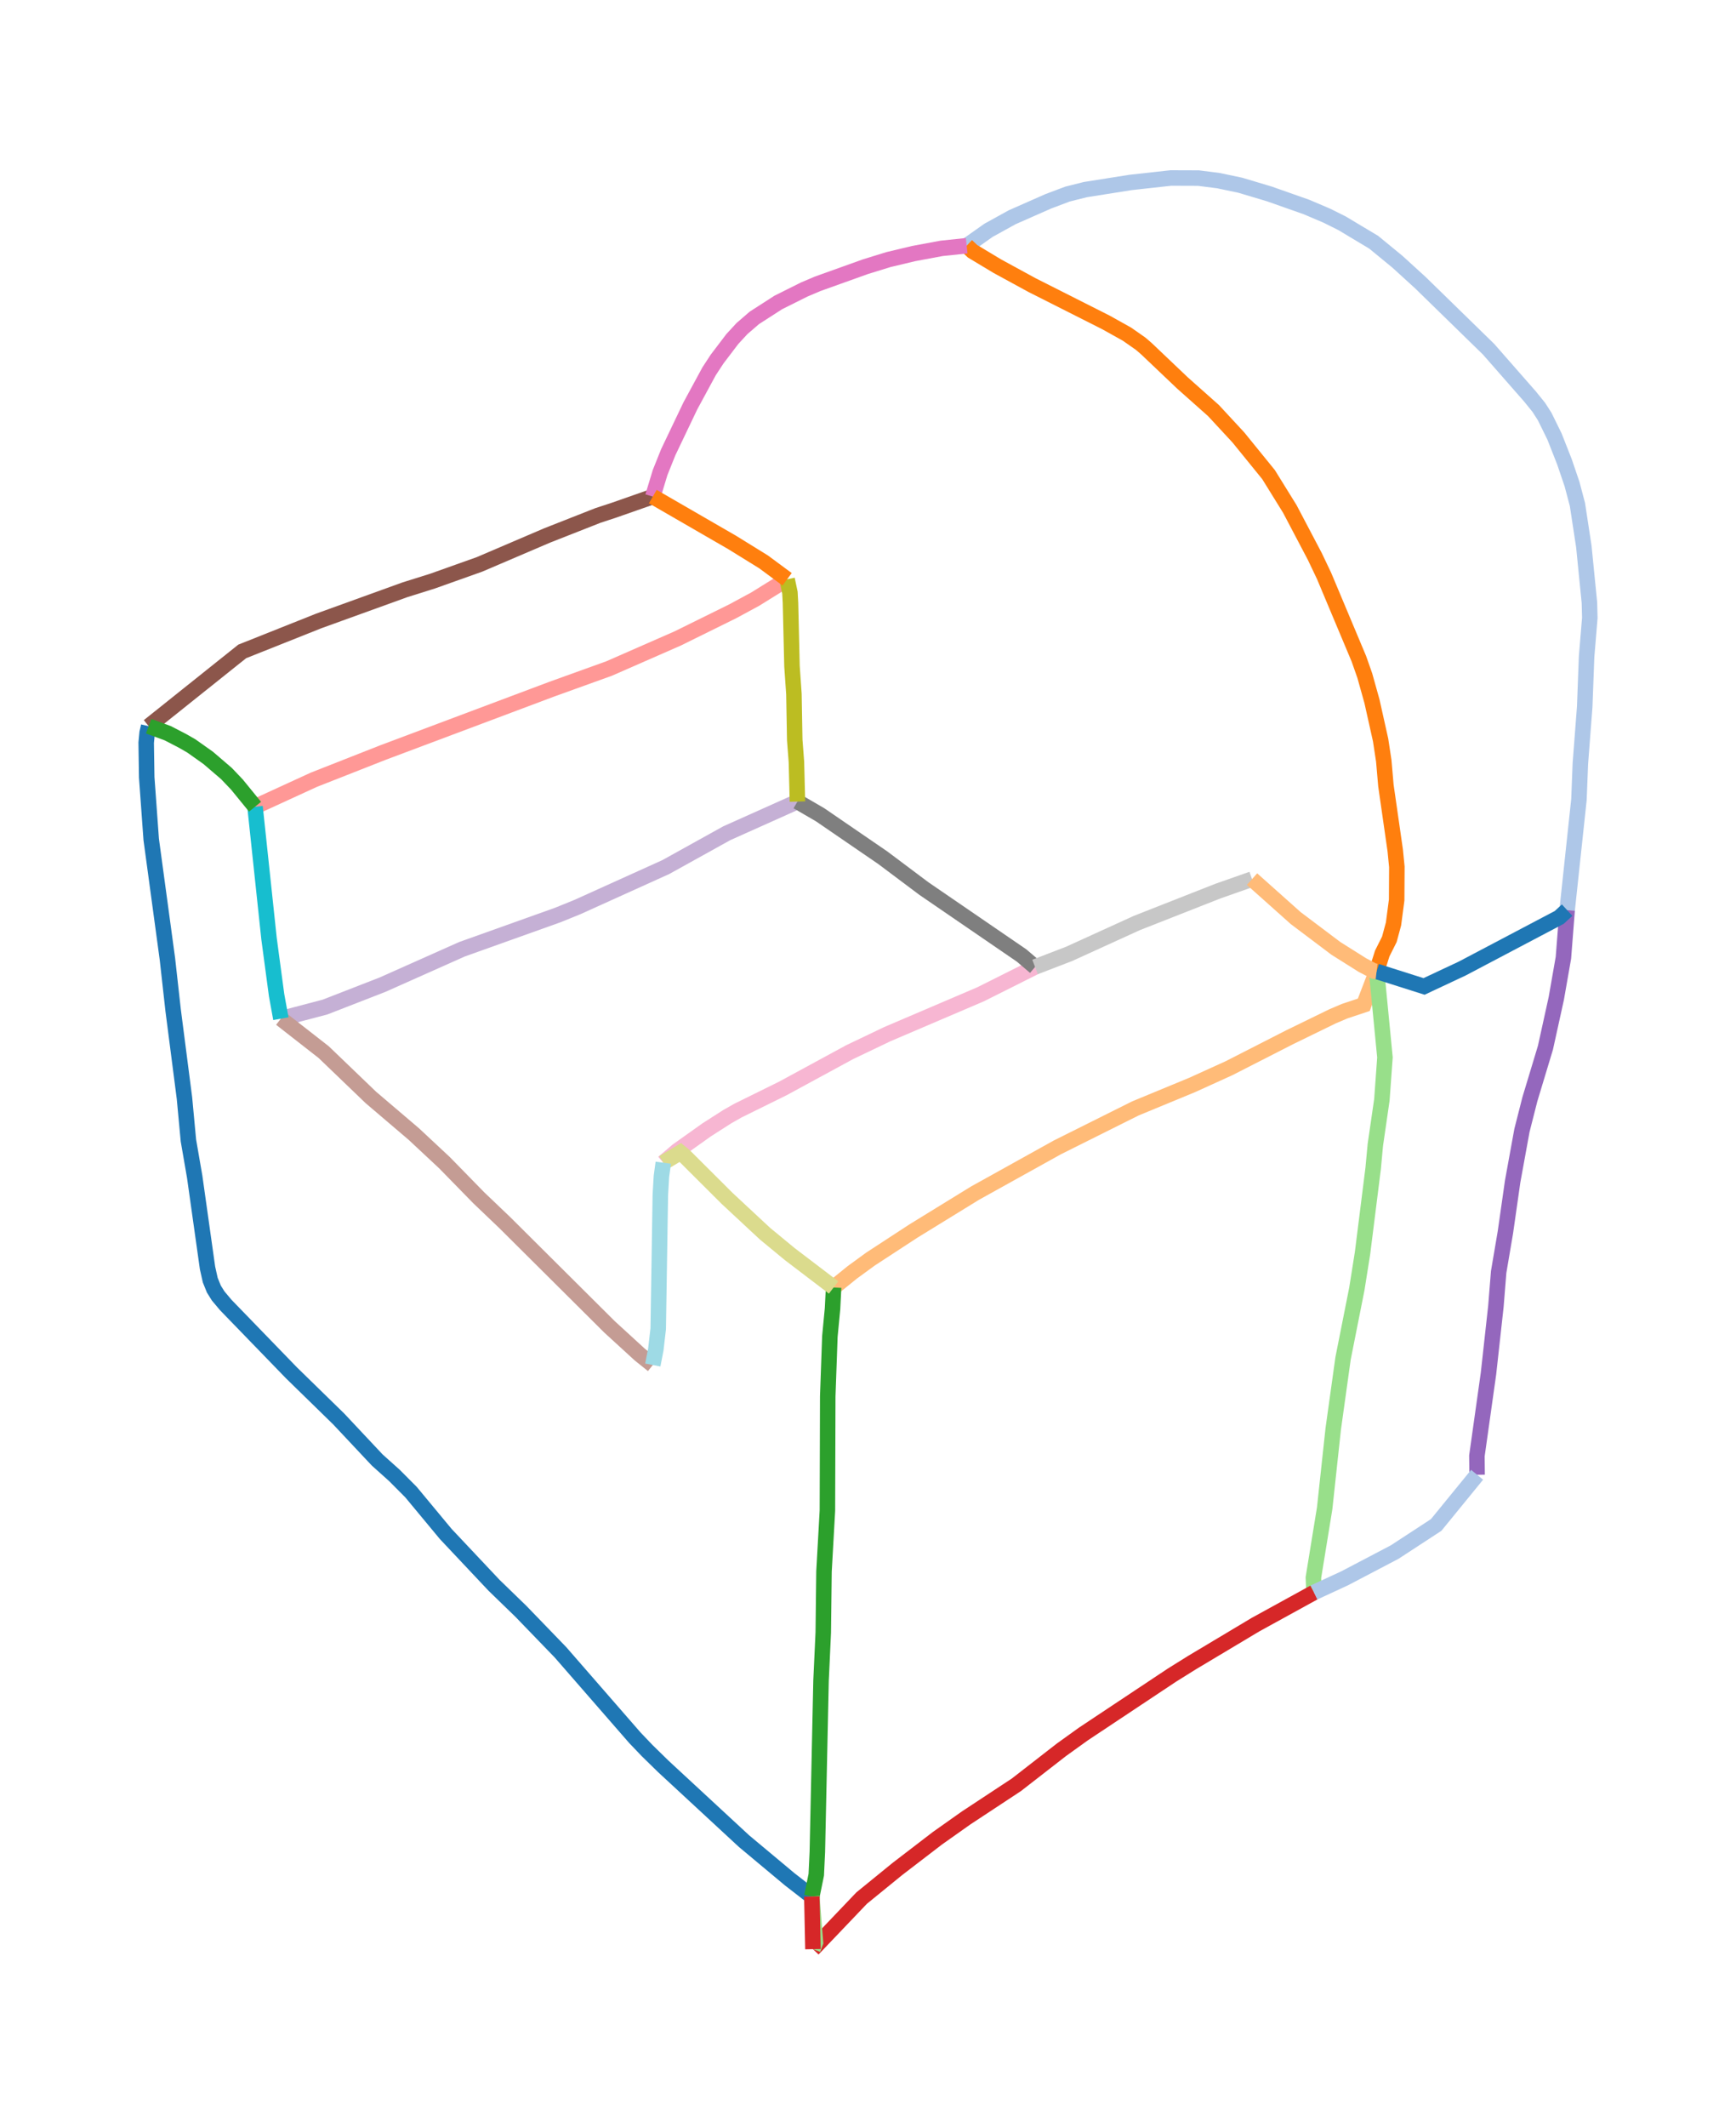 <?xml version="1.0" ?>
<svg xmlns="http://www.w3.org/2000/svg" xmlns:ev="http://www.w3.org/2001/xml-events" xmlns:xlink="http://www.w3.org/1999/xlink" baseProfile="full" height="600px" version="1.1" viewBox="110.314 46.434 335.69 411.501" width="490px">
	<defs/>
	<path d="M 267.288,413.309 L 263.013,409.994 L 254.154,402.598 L 238.522,388.137 L 235.386,385.069 L 233.026,382.6 L 218.639,366.087 L 210.955,358.137 L 205.777,353.12 L 196.407,343.173 L 189.69,335.082 L 186.464,331.842 L 183.159,328.882 L 175.686,320.924 L 166.563,312.024 L 153.825,298.878 L 152.358,297.13 L 151.53,295.803 L 150.83,294.073 L 150.3,291.704 L 147.82,274.099 L 146.6,267.043 L 145.839,258.868 L 143.639,241.823 L 142.542,231.976 L 139.402,208.829 L 138.531,196.811 L 138.431,190.105 L 138.615,188.169 L 138.907,186.916" fill="none" stroke="rgb(31,119,180)" stroke-width="3"/>
	<path d="M 297.262,93.971 L 301.484,90.991 L 306.056,88.467 L 313.046,85.385 L 316.774,83.981 L 320.234,83.113 L 328.983,81.729 L 336.781,80.868 L 342.14,80.886 L 346.011,81.383 L 350.224,82.268 L 355.844,83.946 L 363.072,86.493 L 366.975,88.155 L 369.915,89.62 L 376.043,93.289 L 380.641,97.063 L 385.081,101.107 L 398.295,113.995 L 406.313,123.137 L 408.015,125.241 L 409.143,126.997 L 411.048,130.866 L 412.975,135.758 L 414.446,140.08 L 415.491,144.026 L 416.732,152.154 L 417.814,163.026 L 417.887,165.97 L 417.266,173.494 L 416.902,183.168 L 416.058,194.182 L 415.785,201.117 L 413.5,222.5" fill="none" stroke="rgb(174,199,232)" stroke-width="3"/>
	<path d="M 297.262,93.971 L 298.399,95.044 L 303.208,97.933 L 309.915,101.588 L 324.249,108.821 L 328.315,111.092 L 330.938,112.927 L 332.051,113.884 L 339.042,120.527 L 345.039,125.859 L 349.85,131.051 L 355.7,138.249 L 359.823,144.903 L 364.651,154.074 L 366.446,157.84 L 373.186,173.885 L 374.329,177.137 L 375.717,182.097 L 377.393,189.602 L 378.002,193.614 L 378.415,198.38 L 380.221,210.947 L 380.536,214.128 L 380.499,220.541 L 379.891,225.159 L 379.085,228.143 L 377.706,230.892 L 376.615,234.35" fill="none" stroke="rgb(255,127,14)" stroke-width="3"/>
	<path d="M 271.5,295.5 L 275.109,292.579 L 278.649,289.998 L 286.949,284.581 L 298.863,277.257 L 314.826,268.39 L 329.918,260.859 L 340.919,256.316 L 348.038,253.083 L 359.773,247.094 L 368.079,243.047 L 370.416,242.052 L 374.132,240.816 L 376.615,234.35" fill="none" stroke="rgb(255,187,120)" stroke-width="3"/>
	<path d="M 267.288,413.309 L 268.144,409.105 L 268.354,404.677 L 269.068,371.556 L 269.5,362.238 L 269.64,350.447 L 270.301,338.66 L 270.366,316.565 L 270.78,304.961 L 271.293,299.607 L 271.5,295.5" fill="none" stroke="rgb(44,160,44)" stroke-width="3"/>
	<path d="M 376.615,234.35 L 378.231,250.992 L 377.637,259.2 L 376.37,267.927 L 375.95,272.445 L 373.89,288.86 L 372.79,295.78 L 370.122,309.218 L 368.217,322.879 L 366.561,338.22 L 364.377,351.634 L 364.5,354.5" fill="none" stroke="rgb(152,223,138)" stroke-width="3"/>
	<path d="M 267.5,423.5 L 276.933,413.617 L 283.882,407.96 L 291.608,402.037 L 297.145,398.122 L 306.877,391.711 L 315.601,384.933 L 319.857,381.876 L 337.025,370.47 L 340.878,368.068 L 353.157,360.731 L 364.5,354.5" fill="none" stroke="rgb(214,39,40)" stroke-width="3"/>
	<path d="M 159.5,202.5 L 170.892,197.275 L 184.289,192.007 L 217.022,179.726 L 228.04,175.76 L 241.315,169.944 L 251.959,164.695 L 256.323,162.336 L 262.5,158.5" fill="none" stroke="rgb(255,152,150)" stroke-width="3"/>
	<path d="M 413.5,222.5 L 412.78,231.706 L 411.405,239.557 L 409.304,249.098 L 406.285,259.088 L 404.755,265.1 L 402.955,274.976 L 401.547,284.833 L 400.243,292.504 L 399.712,299.125 L 398.278,312.12 L 396.031,328.081 L 396.072,331.732" fill="none" stroke="rgb(148,103,189)" stroke-width="3"/>
	<path d="M 164.5,243.5 L 173.04,241.252 L 184.17,236.925 L 199.562,230.067 L 218.108,223.445 L 221.914,221.901 L 239.025,214.166 L 250.811,207.629 L 264.5,201.5" fill="none" stroke="rgb(197,176,213)" stroke-width="3"/>
	<path d="M 138.907,186.916 L 157.02,172.451 L 171.832,166.556 L 188.527,160.524 L 193.864,158.85 L 202.96,155.613 L 216.051,150.016 L 225.891,146.147 L 229.008,145.123 L 236.5,142.5" fill="none" stroke="rgb(140,86,75)" stroke-width="3"/>
	<path d="M 164.5,243.5 L 172.799,249.979 L 181.922,258.738 L 190.221,265.804 L 196.167,271.352 L 202.83,278.167 L 207.849,282.956 L 228.137,303.133 L 233.98,308.479 L 236.5,310.5" fill="none" stroke="rgb(196,156,148)" stroke-width="3"/>
	<path d="M 236.5,142.5 L 237.91,137.856 L 239.487,133.922 L 243.769,124.956 L 247.395,118.267 L 248.952,115.889 L 251.892,112.024 L 253.754,110.004 L 256.152,107.931 L 260.8,104.941 L 265.819,102.438 L 268.395,101.344 L 277.673,98.023 L 282.113,96.653 L 287.002,95.485 L 292.423,94.478 L 297.262,93.971" fill="none" stroke="rgb(227,119,194)" stroke-width="3"/>
	<path d="M 238.529,271.358 L 241.233,269.054 L 246.929,265.003 L 250.924,262.449 L 252.992,261.276 L 261.727,256.967 L 274.599,249.98 L 281.874,246.504 L 299.939,238.788 L 310.5,233.5" fill="none" stroke="rgb(247,182,210)" stroke-width="3"/>
	<path d="M 264.5,201.5 L 268.9,204.059 L 281.012,212.356 L 288.98,218.328 L 307.905,231.287 L 310.5,233.5" fill="none" stroke="rgb(127,127,127)" stroke-width="3"/>
	<path d="M 310.5,233.5 L 317.106,230.955 L 330.208,224.987 L 345.913,218.813 L 352.5,216.5" fill="none" stroke="rgb(199,199,199)" stroke-width="3"/>
	<path d="M 262.5,158.5 L 263.046,161.086 L 263.155,163.091 L 263.445,175.324 L 263.82,180.697 L 263.979,189.584 L 264.303,193.829 L 264.5,201.5" fill="none" stroke="rgb(188,189,34)" stroke-width="3"/>
	<path d="M 238.529,271.358 L 241.839,269.385 L 242.509,269.919 L 250.911,278.289 L 258.218,285.088 L 263.045,289.065 L 271.5,295.5" fill="none" stroke="rgb(219,219,141)" stroke-width="3"/>
	<path d="M 159.5,202.5 L 162.211,228.032 L 163.673,238.94 L 164.5,243.5" fill="none" stroke="rgb(23,190,207)" stroke-width="3"/>
	<path d="M 236.5,310.5 L 237.088,307.478 L 237.548,303.493 L 237.96,277.567 L 238.171,274.003 L 238.529,271.358" fill="none" stroke="rgb(158,218,229)" stroke-width="3"/>
	<path d="M 376.615,234.35 L 385.8,237.263 L 393.19,233.798 L 411.977,223.903 L 413.5,222.5" fill="none" stroke="rgb(31,119,180)" stroke-width="3"/>
	<path d="M 364.5,354.5 L 370.442,351.753 L 380.114,346.683 L 388.149,341.437 L 396.072,331.732" fill="none" stroke="rgb(174,199,232)" stroke-width="3"/>
	<path d="M 236.5,142.5 L 251.859,151.371 L 257.947,155.133 L 262.5,158.5" fill="none" stroke="rgb(255,127,14)" stroke-width="3"/>
	<path d="M 352.5,216.5 L 360.958,224.044 L 368.73,229.898 L 373.858,233.124 L 376.085,234.288 L 376.615,234.35" fill="none" stroke="rgb(255,187,120)" stroke-width="3"/>
	<path d="M 138.907,186.916 L 142.591,188.272 L 145.428,189.739 L 147.153,190.724 L 150.438,193.05 L 153.977,196.084 L 156.007,198.219 L 159.5,202.5" fill="none" stroke="rgb(44,160,44)" stroke-width="3"/>
	<path d="M 267.288,413.309 L 267.992,422.198 L 267.722,422.918 L 267.5,423.5" fill="none" stroke="rgb(152,223,138)" stroke-width="3"/>
	<path d="M 267.288,413.309 L 267.5,423.5" fill="none" stroke="rgb(214,39,40)" stroke-width="3"/>
</svg>
